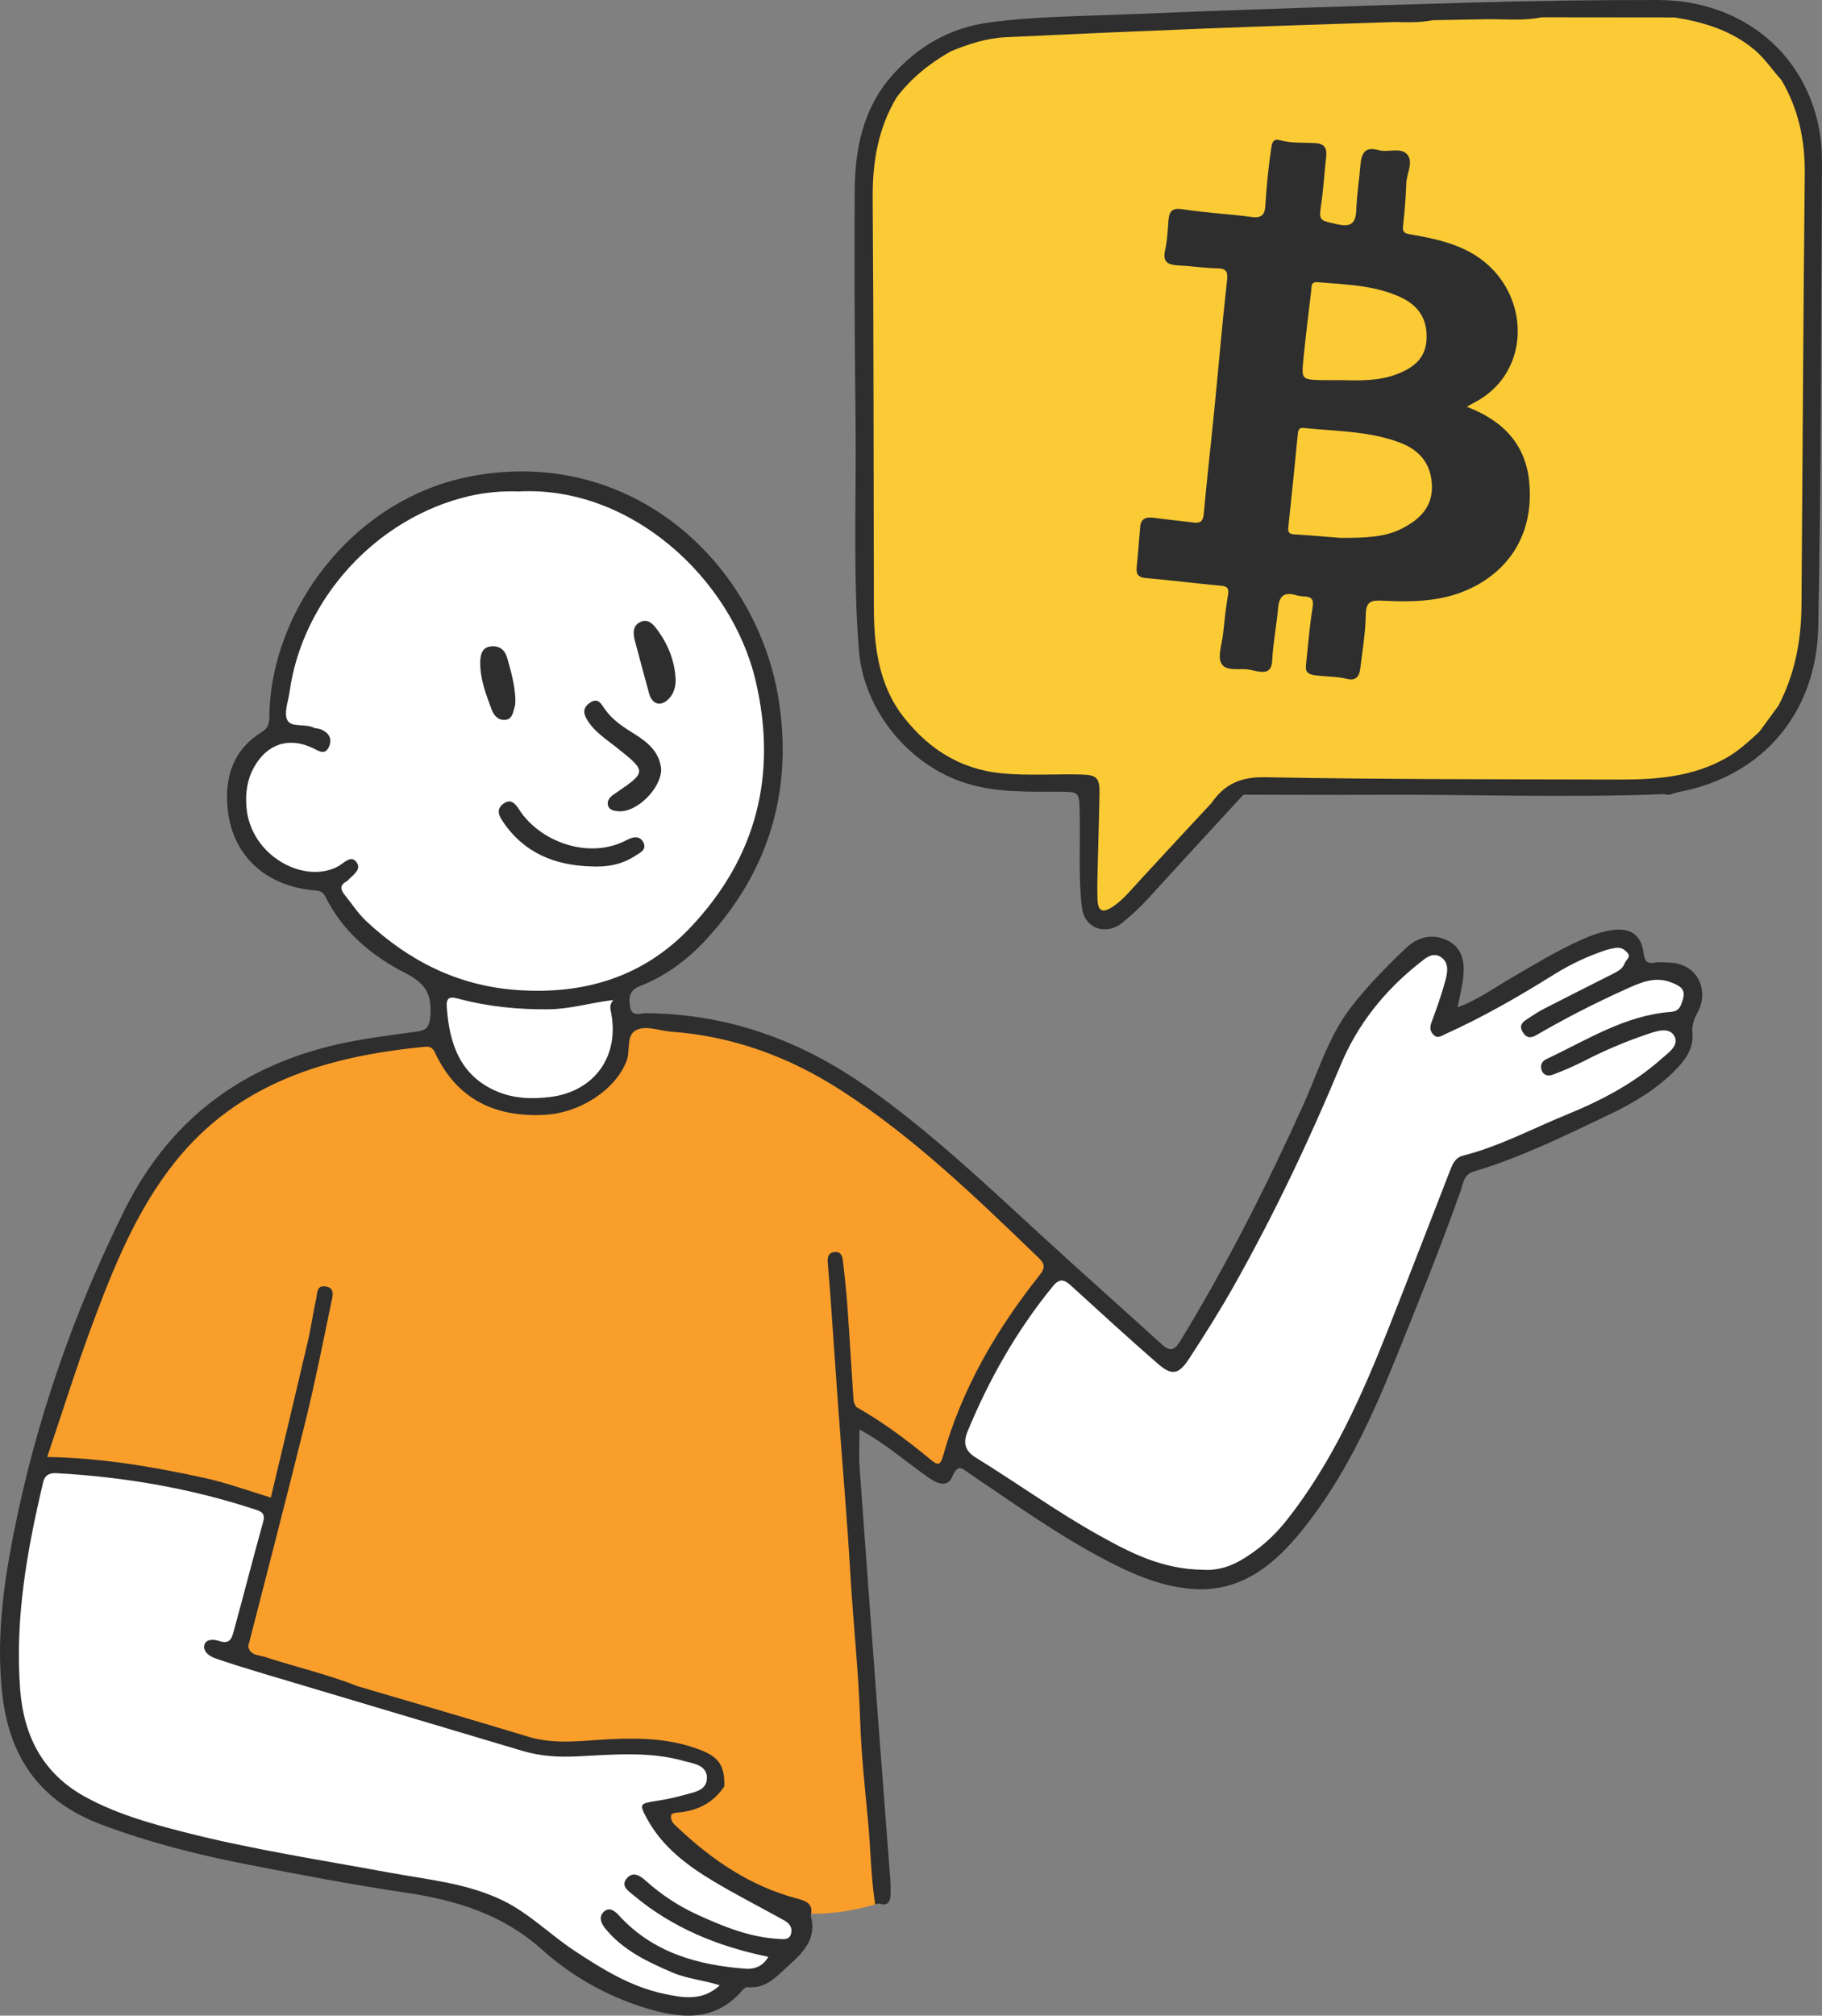 <svg width="189" height="209" viewBox="0 0 189 209" fill="none" xmlns="http://www.w3.org/2000/svg">
<rect x="0" y="0" width="189" height="209" fill="#808080" stroke="none"/>
<g clip-path="url(#clip0_561_6135)">
<path d="M91.757 197.167C91.757 197.167 85.937 199.222 81.662 198.094C77.387 196.966 70.162 191.24 70.162 191.24L68.094 187.579C68.094 187.579 74.12 186.537 74.326 184.606C74.533 182.675 71.182 181.607 69.247 181.524C67.312 181.441 57.499 181.524 57.499 181.524L24.52 171.642L28.711 156.669C28.711 156.669 9.185 150.2 3.835 151.838C3.835 151.838 10.344 128.429 18.175 119.016C26.007 109.602 42.095 107.288 45.469 107.455C45.469 107.455 47.024 115.052 56.07 114.612C65.116 114.173 64.619 106.189 64.619 106.189C64.619 106.189 76.91 103.816 90.527 114.172C104.144 124.527 109.849 130.704 109.849 130.704C110.904 129.93 100.073 141.783 97.824 153.146L88.288 146.761L91.757 197.167Z" fill="#F99E2B"/>
<path d="M89.551 58.875V17.918C89.551 17.918 90.878 3.707 103.966 3.009C117.055 2.311 173.577 1.06 173.577 1.06C173.577 1.06 188.138 1.836 187.99 18.677C187.843 35.519 187.99 63.909 187.99 63.909C187.99 63.909 188.392 82.497 168.592 81.634C148.791 80.771 130.588 81.415 130.588 81.415C130.588 81.415 128.087 81.8 126.837 82.9L125.587 84.002L115.917 94.828L113.527 95.201L112.975 86.72L113.012 81.398L104.775 81.031C104.775 81.031 92.525 81.421 89.99 66.116L89.551 58.875Z" fill="#FBCB36"/>
<path d="M99.149 150.723C99.149 150.723 101.354 139.714 110.125 131.457L121.708 141.09L129.486 129.475L137.925 110.538L143.2 101.987L148.201 98.024C148.201 98.024 151.289 98.171 150.995 100.189C150.701 102.207 149.745 106.207 149.745 106.207L160.041 100.794C160.041 100.794 166.403 97.033 168.132 97.437C169.86 97.841 169.676 99.895 169.639 100.336C169.602 100.777 174.493 100.153 174.971 100.996C175.448 101.839 175.955 104.776 174.654 105.658C173.353 106.539 174.86 107.607 174.86 107.607L173.688 109.849C173.688 109.849 160.707 118.731 157.067 119.061L151.916 120.741C151.916 120.741 137.87 160.578 128.328 163.495C128.328 163.495 122.37 167.899 99.149 150.723Z" fill="white"/>
<path d="M4.221 151.88C4.221 151.88 -1.295 172.741 2.401 180.344C6.097 187.948 13.708 190.58 33.124 193.611C33.124 193.611 44.716 195.415 49.729 197.022C54.741 198.63 69.089 212.877 76.26 205.831C76.26 205.831 80.752 204.454 81.61 202.335C81.61 202.335 83.927 200.386 82.88 198.344C82.88 198.344 70.111 192.203 67.936 188.022C67.936 188.022 74.168 187.145 74.168 184.334C74.168 181.524 65.288 181.117 65.288 181.117L55.966 181.255L24.526 171.649L28.442 156.401C28.442 156.401 17.845 151.33 4.221 151.88Z" fill="white"/>
<path d="M45.498 102.428C45.498 102.428 44.432 114.028 55.426 114.832C66.421 115.635 64.141 102.732 64.141 102.732C64.141 102.732 54.176 104.152 45.498 102.428Z" fill="white"/>
<path d="M29.069 75.968C29.069 75.968 27.746 51.586 52.815 50.067C77.885 48.547 80.174 75.968 80.174 75.968C80.174 75.968 81.501 94.317 64.362 102.171C47.222 110.024 34.209 91.565 34.209 91.565C34.209 91.565 27.737 91.995 25.199 86.476C22.662 80.958 27.424 76.444 29.069 75.968Z" fill="white"/>
<path d="M173.146 99.81C172.649 99.795 172.141 99.724 171.665 99.81C170.8 99.967 170.604 99.623 170.493 98.809C170.235 96.883 169.075 96.15 167.16 96.45C166.077 96.619 165.075 96.982 164.082 97.425C161.51 98.571 159.119 100.034 156.693 101.446C154.944 102.462 153.288 103.676 151.2 104.45C151.435 103.216 151.702 102.218 151.798 101.207C151.941 99.717 151.667 98.263 150.189 97.538C148.627 96.758 147.112 97.102 145.836 98.313C143.829 100.218 141.89 102.188 140.186 104.379C137.816 107.424 136.757 111.105 135.204 114.54C131.415 122.924 127.264 131.112 122.48 138.971C121.953 139.848 121.495 140.283 120.561 139.431C116.541 135.775 112.47 132.172 108.464 128.5C102.499 123.035 96.645 117.449 90.004 112.757C83.086 107.875 75.507 105.112 66.987 105.056C66.392 105.056 65.522 105.478 65.354 104.368C65.214 103.436 65.271 102.688 66.372 102.254C69.03 101.21 71.307 99.525 73.22 97.451C79.623 90.509 82.197 82.329 80.839 72.972C78.723 58.397 65.416 46.087 48.629 49.432C36.536 51.839 28.014 63.333 27.938 74.412C27.932 75.156 27.727 75.551 27.121 75.928C24.108 77.804 23.267 80.721 23.627 83.988C24.139 88.663 27.445 91.728 32.233 92.283C32.792 92.348 33.405 92.266 33.746 92.957C35.542 96.607 38.575 99.124 42.057 100.896C44.157 101.968 44.802 103.106 44.642 105.339C44.556 106.544 44.193 106.837 43.202 106.971C41.199 107.238 39.197 107.499 37.202 107.848C26.19 109.754 17.903 115.419 12.889 125.524C7.569 136.241 3.682 147.451 1.375 159.206C0.295 164.696 -0.4 170.199 0.254 175.805C1.016 182.293 4.2 186.806 10.49 189.173C15.433 191.034 20.496 192.319 25.659 193.322C31.122 194.387 36.587 195.431 42.094 196.246C47.271 197.018 52.086 198.46 56.16 202.095C59.214 204.844 62.824 206.905 66.746 208.139C70.469 209.299 74.118 209.771 77.053 206.322C77.169 206.183 77.394 206.03 77.553 206.043C79.461 206.228 80.508 204.978 81.775 203.835C83.393 202.373 84.746 201.002 84.103 198.624C84.449 197.259 83.402 197.055 82.519 196.814C77.799 195.526 73.898 192.881 70.392 189.582C69.991 189.201 69.434 188.825 69.658 188.098C69.788 188.047 69.919 188 70.048 187.961C72.073 187.828 73.827 187.124 75.061 185.329C75.088 185.294 75.112 185.258 75.136 185.223C75.174 183.116 74.63 182.208 72.611 181.43C69.608 180.273 66.468 180.178 63.285 180.332C60.446 180.471 57.603 180.934 54.763 180.067C48.903 178.279 43.017 176.586 37.141 174.853C33.989 173.61 30.685 172.841 27.471 171.803C26.835 171.595 25.937 171.669 25.747 170.707C27.739 162.909 29.779 155.115 31.706 147.298C32.702 143.247 33.514 139.148 34.361 135.059C34.486 134.457 34.816 133.539 33.766 133.385C32.789 133.239 32.916 134.187 32.789 134.738C32.459 136.174 32.271 137.643 31.935 139.08C30.674 144.485 29.378 149.88 28.096 155.278C25.791 154.587 23.519 153.746 21.176 153.236C15.892 152.088 10.567 151.168 4.929 151.072H4.896C4.898 151.061 4.902 151.05 4.907 151.04C6.47 146.423 7.884 141.888 9.534 137.444C11.748 131.488 14.114 125.568 18.12 120.528C24.736 112.213 34.011 109.513 44.068 108.538C44.588 108.487 44.873 108.63 45.103 109.113C47.369 113.954 51.299 115.871 56.51 115.592C60.2 115.397 63.81 113.004 64.985 110.042C65.418 108.956 64.916 107.365 65.975 106.817C67.004 106.282 68.39 106.879 69.618 106.971C76.058 107.442 81.89 109.591 87.297 113.088C94.862 117.981 101.276 124.201 107.72 130.401C108.357 131.013 108.469 131.422 107.857 132.194C103.375 137.832 99.784 143.964 97.83 150.947C97.529 152.019 97.244 151.932 96.519 151.33C94.086 149.318 91.558 147.43 88.802 145.871C88.704 145.649 88.555 145.432 88.54 145.203C88.321 141.957 88.136 138.707 87.906 135.461C87.794 133.887 87.624 132.321 87.439 130.753C87.384 130.266 87.244 129.733 86.548 129.821C85.882 129.904 85.825 130.406 85.864 130.926C85.956 132.151 86.075 133.377 86.157 134.606C86.433 138.493 86.692 142.381 86.976 146.268C87.392 151.976 87.888 157.674 88.221 163.387C88.514 168.359 89.057 173.299 89.223 178.285C89.339 181.766 89.699 185.271 90.038 188.758C90.317 191.658 90.331 194.581 90.784 197.466C90.918 197.436 91.052 197.406 91.185 197.368C91.941 197.633 92.334 197.333 92.369 196.567C92.397 196.024 92.392 195.48 92.355 194.938C91.888 188.744 91.406 182.551 90.945 176.357C90.341 168.294 89.75 160.229 89.169 152.164C89.078 150.875 89.155 149.573 89.155 148.223C91.837 149.65 93.963 151.576 96.304 153.195C97.139 153.779 98.284 154.34 98.804 153.076C99.379 151.675 99.879 152.328 100.562 152.783C104.968 155.754 109.298 158.85 113.988 161.384C116.991 163.007 120.093 164.441 123.524 164.743C128.675 165.195 132.19 162.262 135.147 158.579C139.383 153.315 142.192 147.245 144.708 141.033C147.066 135.219 149.412 129.396 151.515 123.478C151.777 122.742 151.828 121.787 152.823 121.491C157.742 120.022 162.33 117.763 166.936 115.567C169.476 114.356 171.899 112.907 173.883 110.856C174.87 109.839 175.691 108.634 175.563 107.209C175.48 106.298 175.72 105.663 176.119 104.93C177.261 102.836 176.246 99.907 173.146 99.81ZM5.86 152.751C12.871 153.134 19.737 154.311 26.419 156.497C27.088 156.714 27.549 156.887 27.299 157.794C26.26 161.519 25.306 165.27 24.283 168.997C24.088 169.706 23.939 170.576 22.731 170.149C22.243 169.973 21.348 169.899 21.194 170.584C21.041 171.246 21.729 171.74 22.333 171.949C23.993 172.527 25.687 173.041 27.376 173.549C36.312 176.22 45.249 178.884 54.187 181.542C56.043 182.092 57.912 182.213 59.875 182.115C63.56 181.937 67.288 181.564 70.925 182.587C71.922 182.869 73.328 182.994 73.331 184.35C73.331 185.688 71.948 185.828 70.943 186.125C69.996 186.388 69.034 186.592 68.062 186.736C66.351 187.015 66.277 187.039 67.134 188.606C68.722 191.518 71.297 193.44 74.069 195.096C76.257 196.402 78.529 197.568 80.762 198.8C81.02 198.943 81.288 199.073 81.532 199.239C81.981 199.539 82.198 199.966 82.056 200.506C81.88 201.162 81.327 201.068 80.84 201.044C77.827 200.895 75.094 199.782 72.403 198.557C70.426 197.658 68.599 196.462 66.985 195.01C66.373 194.462 65.688 194.036 65.055 194.718C64.306 195.531 65.183 196.062 65.697 196.498C69.736 199.893 74.46 201.822 79.698 202.897C79.123 203.939 78.172 204.197 77.353 204.135C72.381 203.757 67.751 202.477 64.224 198.629C63.767 198.131 63.19 197.654 62.592 198.267C62.071 198.799 62.375 199.463 62.806 199.988C64.65 202.235 67.186 203.428 69.783 204.538C71.305 205.187 72.976 205.306 74.666 205.855C72.823 207.538 70.822 207.147 68.848 206.725C65.407 205.992 62.483 204.179 59.593 202.271C57.081 200.614 54.946 198.43 52.216 197.086C48.483 195.249 44.371 194.904 40.368 194.161C33.256 192.847 26.092 191.76 19.075 189.962C15.559 189.06 12.043 188.069 8.819 186.3C4.436 183.891 2.464 179.993 2.092 175.204C1.528 167.903 2.795 160.789 4.469 153.726C4.643 152.953 5.104 152.715 5.86 152.751ZM63.379 104.935C64.298 109.496 61.678 113.185 57.048 113.747C55.192 113.972 53.312 113.921 51.52 113.156C47.764 111.547 46.581 108.247 46.343 104.308C46.278 103.236 46.929 103.389 47.601 103.567C50.667 104.383 53.781 104.686 56.954 104.65C59.136 104.626 61.212 103.982 63.621 103.688C63.206 104.181 63.299 104.538 63.379 104.935ZM53.611 102.652C47.476 102.216 42.379 99.614 37.975 95.494C37.155 94.729 36.537 93.752 35.82 92.874C35.37 92.322 35.142 91.802 35.974 91.378C36.017 91.353 36.054 91.32 36.084 91.281C36.573 90.75 37.494 90.201 37.03 89.471C36.454 88.557 35.689 89.48 35.142 89.791C31.666 91.765 25.96 88.806 25.561 83.65C25.448 82.201 25.638 80.816 26.367 79.525C27.734 77.1 29.997 76.385 32.496 77.587C33.043 77.851 33.712 78.353 34.119 77.442C34.484 76.626 34.137 75.999 33.338 75.646C33.073 75.53 32.746 75.548 32.484 75.427C31.592 75.023 30.186 75.453 29.799 74.657C29.434 73.91 29.897 72.75 30.032 71.773C31.373 62.083 39.053 53.7 48.628 51.447C50.318 51.059 52.052 50.895 53.785 50.96C65.421 50.328 75.878 59.977 78.375 70.559C80.668 80.266 78.503 88.906 71.604 96.183C66.736 101.314 60.592 103.154 53.608 102.652H53.611ZM174.391 104.151C174.18 104.677 173.868 104.882 173.288 104.925C168.524 105.291 164.587 107.858 160.421 109.808C159.912 110.048 159.716 110.514 159.951 111.051C160.18 111.571 160.7 111.577 161.105 111.423C162.204 111.009 163.279 110.538 164.328 110.01C166.424 108.927 168.599 108.004 170.834 107.249C171.819 106.92 173.115 106.439 173.683 107.422C174.236 108.383 173.047 109.17 172.339 109.796C169.467 112.346 166.104 114.108 162.58 115.547C158.987 117.009 155.547 118.867 151.752 119.829C150.866 120.052 150.622 120.853 150.334 121.584C148.267 126.884 146.222 132.197 144.134 137.488C141.333 144.578 138.273 151.54 133.497 157.592C132.161 159.311 130.502 160.754 128.613 161.839C127.331 162.571 125.952 162.854 124.873 162.767C120.584 162.741 117.254 161.005 113.986 159.183C109.59 156.731 105.511 153.776 101.231 151.14C100.126 150.457 99.864 149.647 100.369 148.422C102.615 142.981 105.49 137.922 109.228 133.354C109.971 132.447 110.471 132.731 111.143 133.345C114.102 136.037 117.049 138.744 120.067 141.37C121.554 142.665 122.255 142.557 123.356 140.869C124.994 138.358 126.597 135.817 128.063 133.206C132.202 125.846 135.821 118.228 139.066 110.434C140.824 106.208 143.609 102.745 147.181 99.898C147.826 99.388 148.57 98.694 149.408 99.201C150.371 99.786 150.157 100.866 149.908 101.762C149.517 103.178 149.029 104.57 148.513 105.947C148.318 106.464 148.302 106.876 148.685 107.283C149.108 107.727 149.516 107.41 149.898 107.235C153.847 105.458 157.588 103.302 161.252 101.012C162.922 99.973 164.71 99.135 166.577 98.515C166.908 98.414 167.245 98.338 167.588 98.286C168.14 98.189 168.581 98.47 168.872 98.865C169.163 99.26 168.652 99.539 168.533 99.88C168.322 100.491 167.752 100.746 167.227 101.016C164.863 102.215 162.491 103.4 160.132 104.614C159.52 104.927 158.952 105.322 158.374 105.697C157.872 106.02 157.562 106.379 157.964 107.026C158.394 107.726 158.867 107.626 159.456 107.282C162.387 105.58 165.405 104.031 168.496 102.64C170.01 101.957 171.544 101.186 173.307 101.844C174.707 102.368 174.921 102.819 174.391 104.151Z" fill="#2E2E2E"/>
<path d="M65.038 87.09C61.081 89.203 55.974 87.259 53.852 83.941C53.461 83.335 52.973 82.749 52.191 83.356C51.513 83.88 51.682 84.468 52.135 85.145C54.332 88.425 57.507 89.726 61.316 89.837C62.94 89.923 64.471 89.659 65.848 88.765C66.372 88.427 67.147 88.115 66.727 87.322C66.361 86.63 65.666 86.754 65.038 87.09Z" fill="#2E2E2E"/>
<path d="M65.811 76.103C64.672 75.403 63.558 74.676 62.77 73.569C62.365 73.002 62.056 72.266 61.175 72.877C60.278 73.503 60.598 74.222 61.087 74.919C61.808 75.952 62.855 76.634 63.816 77.397C67.132 80.021 67.146 80.005 63.718 82.335C63.277 82.628 62.924 83.012 63.072 83.534C63.206 84.012 63.769 84.093 64.176 84.119C66.046 84.255 68.583 81.772 68.586 79.76C68.434 78.035 67.24 76.981 65.811 76.103Z" fill="#2E2E2E"/>
<path d="M66.459 64.475C65.59 64.865 65.659 65.716 65.879 66.523C66.367 68.321 66.84 70.123 67.336 71.917C67.648 73.054 68.558 73.303 69.379 72.451C69.915 71.903 70.098 71.184 70.086 70.442C69.989 68.552 69.329 66.884 68.243 65.383C67.816 64.796 67.274 64.114 66.459 64.475Z" fill="#2E2E2E"/>
<path d="M52.442 74.637C53.17 74.554 53.215 73.824 53.391 73.281C53.48 73.008 53.444 72.696 53.462 72.441C53.385 70.963 53.01 69.595 52.614 68.221C52.37 67.366 51.814 66.959 51 67.013C50.072 67.075 49.834 67.781 49.816 68.598C49.778 70.366 50.402 71.975 51.008 73.586C51.258 74.242 51.719 74.72 52.442 74.637Z" fill="#2E2E2E"/>
<path d="M158.643 50.106C158.307 46.093 155.926 43.612 152.155 42.181C152.488 41.991 152.696 41.864 152.914 41.754C158.322 38.962 158.732 32.112 154.939 28.041C152.594 25.532 149.469 24.85 146.303 24.301C145.672 24.194 145.47 24.081 145.544 23.416C145.708 21.954 145.824 20.475 145.877 19C145.916 17.983 146.659 16.789 145.964 16.003C145.286 15.237 143.969 15.849 142.972 15.561C141.619 15.171 141.224 15.89 141.125 17.053C140.995 18.624 140.751 20.188 140.689 21.761C140.632 23.179 140.127 23.571 138.696 23.25C136.782 22.817 136.799 22.93 137.078 20.96C137.301 19.4 137.385 17.823 137.567 16.258C137.671 15.351 137.392 14.893 136.41 14.837C135.183 14.766 133.942 14.872 132.726 14.528C132.06 14.333 131.945 14.837 131.864 15.394C131.59 17.247 131.4 19.105 131.277 20.974C131.228 21.761 131.263 22.683 129.919 22.506C127.522 22.188 125.099 22.075 122.71 21.701C121.605 21.529 121.286 21.879 121.209 22.85C121.129 23.879 121.09 24.927 120.861 25.927C120.568 27.195 121.176 27.468 122.243 27.521C123.573 27.584 124.899 27.797 126.232 27.82C127.27 27.839 127.382 28.198 127.272 29.174C126.767 33.679 126.393 38.196 125.943 42.704C125.595 46.233 125.184 49.756 124.869 53.286C124.794 54.121 124.443 54.266 123.742 54.175C122.418 54.002 121.089 53.882 119.768 53.697C118.987 53.587 118.359 53.678 118.273 54.626C118.145 55.996 118.065 57.371 117.916 58.742C117.833 59.514 118.026 59.872 118.893 59.944C121.45 60.16 124 60.495 126.554 60.723C127.243 60.783 127.514 60.918 127.383 61.679C127.149 63.035 127.015 64.408 126.865 65.78C126.756 66.804 126.279 68.066 126.702 68.802C127.223 69.703 128.689 69.22 129.723 69.461C129.965 69.513 130.205 69.57 130.449 69.612C131.362 69.766 131.909 69.624 131.969 68.458C132.061 66.643 132.423 64.842 132.584 63.029C132.688 61.842 133.179 61.361 134.365 61.69C134.651 61.776 134.946 61.827 135.244 61.842C136.056 61.866 136.305 62.134 136.156 63.026C135.842 64.917 135.701 66.836 135.493 68.745C135.419 69.419 135.39 69.873 136.372 70.012C137.497 70.172 138.644 70.122 139.745 70.392C140.705 70.624 141.015 70.078 141.104 69.311C141.33 67.454 141.648 65.597 141.675 63.736C141.696 62.409 142.186 62.222 143.346 62.281C146.659 62.448 149.93 62.409 153.01 60.78C156.921 58.703 159.056 54.976 158.643 50.106ZM135.201 37.305C135.433 34.901 135.739 32.506 136.019 30.109C136.067 29.693 135.956 29.204 136.694 29.263C139.584 29.507 142.501 29.555 145.213 30.783C147.12 31.649 148.091 33.056 147.979 35.199C147.875 37.19 146.593 38.14 144.942 38.78C143.057 39.516 141.074 39.463 139.096 39.416C138.455 39.416 137.809 39.43 137.166 39.416C135.038 39.359 135 39.353 135.199 37.305H135.201ZM145.457 54.789C143.592 55.741 141.571 55.764 139.043 55.771C137.773 55.674 136.015 55.516 134.237 55.406C133.7 55.374 133.589 55.153 133.64 54.664C133.985 51.438 134.314 48.211 134.627 44.98C134.669 44.568 134.769 44.327 135.236 44.375C138.6 44.728 142.026 44.678 145.255 45.909C147.298 46.689 148.464 48.14 148.538 50.346C148.612 52.55 147.275 53.86 145.452 54.789H145.457Z" fill="#2E2E2E"/>
<path d="M188.817 14.05C187.565 5.725 180.857 0.013 171.936 0.001C165.355 -0.008 158.774 0.085 152.194 0.28C140.424 0.618 128.654 0.995 116.893 1.488C112.112 1.689 107.312 1.689 102.557 2.34C98.468 2.897 95.126 4.865 92.458 7.924C89.482 11.336 88.679 15.534 88.659 19.881C88.617 27.883 88.659 35.884 88.75 43.885C88.836 51.729 88.468 59.58 89.095 67.416C89.584 73.602 94.225 79.335 100.184 81.204C103.351 82.201 106.613 82.082 109.866 82.092C111.986 82.104 111.945 82.101 111.998 84.279C112.082 87.535 111.841 90.791 112.222 94.046C112.515 96.489 114.907 96.908 116.364 95.72C117.29 94.98 118.16 94.174 118.968 93.308C122.297 89.663 125.634 86.027 128.981 82.4C133.434 82.406 137.887 82.439 142.339 82.411C152.426 82.348 162.514 82.743 172.6 82.34C173.165 82.535 173.662 82.216 174.185 82.115C183.073 80.421 188.437 73.681 188.61 65.009C188.922 49.553 188.893 34.093 188.988 18.635C188.999 17.107 189.042 15.576 188.817 14.05ZM187.212 18.033C187.06 32.948 186.983 47.863 186.873 62.777C186.846 66.413 186.189 69.909 184.484 73.162L182.486 75.891C181.431 76.85 180.402 77.818 179.144 78.545C175.674 80.541 171.868 80.839 168.009 80.83C155.751 80.797 143.492 80.821 131.236 80.589C128.691 80.541 127.014 81.311 125.669 83.266C123.189 85.937 120.702 88.596 118.238 91.279C117.372 92.223 116.569 93.229 115.503 93.965C114.381 94.734 113.881 94.526 113.842 93.185C113.794 91.561 113.875 89.932 113.908 88.311C113.952 86.289 114.024 84.271 114.053 82.253C114.077 80.606 113.76 80.344 112.049 80.304C109.338 80.241 106.619 80.446 103.907 80.182C99.342 79.736 95.931 77.386 93.294 73.763C91.048 70.475 90.657 66.729 90.647 62.903C90.612 48.792 90.635 34.68 90.526 20.569C90.499 16.825 91.073 13.323 93.009 10.099C94.528 8.084 96.458 6.547 98.644 5.315C100.475 4.564 102.356 3.95 104.338 3.858C111.306 3.526 118.274 3.223 125.241 2.95C131.718 2.697 138.198 2.501 144.679 2.282C145.895 2.317 147.114 2.347 148.318 2.151C148.425 2.137 148.535 2.115 148.642 2.095L154.485 1.989C156.296 1.989 158.116 2.16 159.915 1.794C164.513 1.8 169.111 1.804 173.71 1.808C176.705 2.283 179.538 3.132 181.938 5.114C183.056 6.04 183.833 7.242 184.787 8.296C186.566 11.302 187.248 14.549 187.212 18.033Z" fill="#2E2E2E"/>
</g>
<defs>
<clipPath id="clip0_561_6135">
<rect width="189" height="209" fill="white"/>
</clipPath>
</defs>
</svg>
